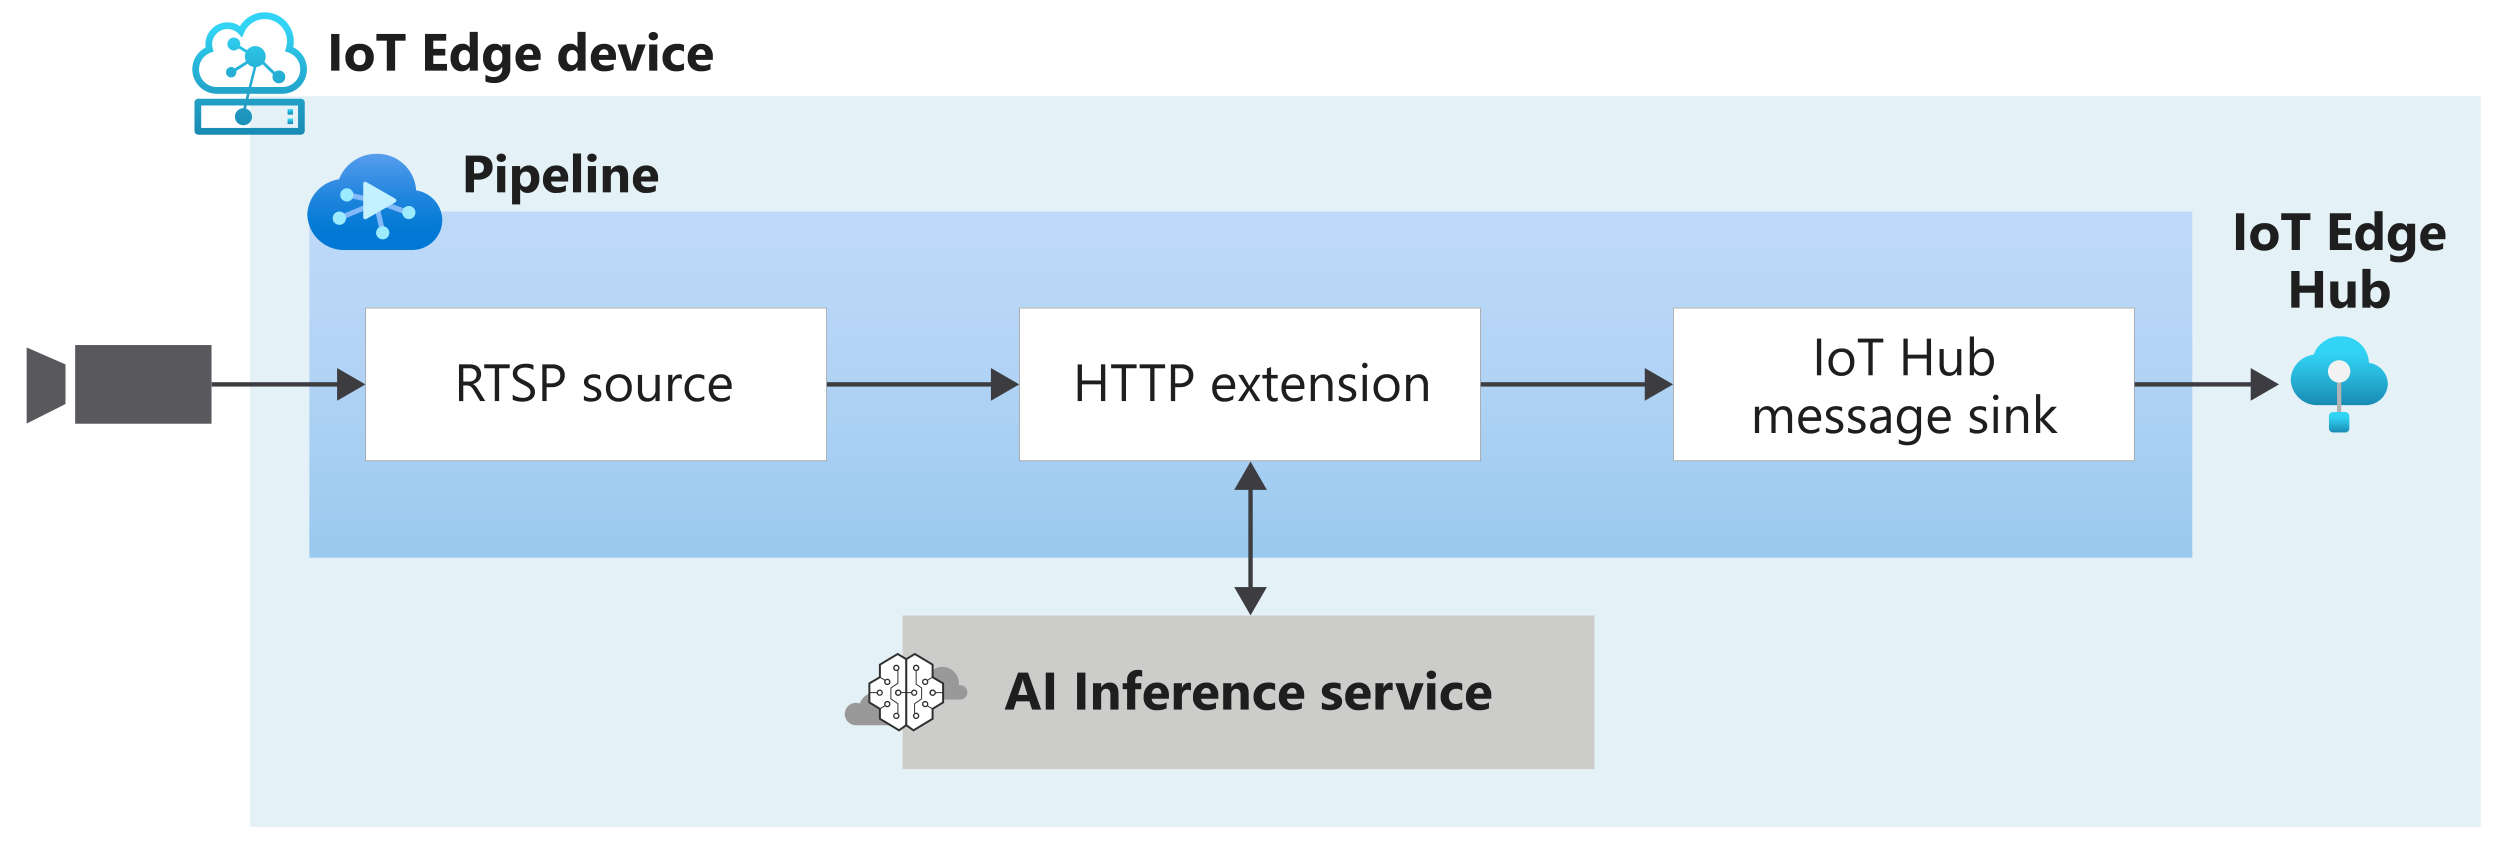 <svg xmlns="http://www.w3.org/2000/svg" xmlns:xlink="http://www.w3.org/1999/xlink" viewBox="0 0 572 193.6">
  <defs>
    <linearGradient id="linear-gradient" x1="286.183" y1="48.4" x2="286.183" y2="127.6" gradientUnits="userSpaceOnUse">
      <stop offset="0" stop-color="#5ea0ef"/>
      <stop offset="0.18" stop-color="#559cec"/>
      <stop offset="0.47" stop-color="#3c91e5"/>
      <stop offset="0.84" stop-color="#1380da"/>
      <stop offset="1" stop-color="#0078d4"/>
    </linearGradient>
    <linearGradient id="linear-gradient-2" x1="535.231" y1="1484.488" x2="535.231" y2="1500.252" gradientTransform="matrix(1, 0, 0, -1, 0, 1577.2)" gradientUnits="userSpaceOnUse">
      <stop offset="0" stop-color="#198ab3"/>
      <stop offset="0.44" stop-color="#28b7db"/>
      <stop offset="0.78" stop-color="#32d4f5"/>
    </linearGradient>
    <linearGradient id="linear-gradient-3" x1="535.194" y1="1478.252" x2="535.194" y2="1482.918" xlink:href="#linear-gradient-2"/>
    <linearGradient id="linear-gradient-4" x1="57.114" y1="2.821" x2="57.114" y2="30.821" gradientUnits="userSpaceOnUse">
      <stop offset="0.131" stop-color="#32d4f5"/>
      <stop offset="0.404" stop-color="#28b7db"/>
      <stop offset="1" stop-color="#198ab3"/>
    </linearGradient>
    <linearGradient id="linear-gradient-5" x1="66.417" y1="24.962" x2="66.417" y2="26.217" xlink:href="#linear-gradient-4"/>
    <linearGradient id="linear-gradient-6" x1="66.417" y1="27.128" x2="66.417" y2="28.384" xlink:href="#linear-gradient-4"/>
    <linearGradient id="linear-gradient-7" x1="85.754" y1="1546.105" x2="85.754" y2="1519.489" gradientTransform="matrix(1, 0, 0, -1, 0, 1577.2)" gradientUnits="userSpaceOnUse">
      <stop offset="0.117" stop-color="#5ea0ef"/>
      <stop offset="0.271" stop-color="#4595e8"/>
      <stop offset="0.531" stop-color="#1f85dd"/>
      <stop offset="0.741" stop-color="#087cd6"/>
      <stop offset="0.873" stop-color="#0078d4"/>
    </linearGradient>
  </defs>
  <g id="Shapes">
    <rect width="572" height="193.6" fill="#fff"/>
    <g>
      <rect x="57.2" y="22" width="510.4" height="167.2" fill="#fff"/>
      <rect x="57.2" y="22" width="510.4" height="167.2" fill="#198ab3" opacity="0.12"/>
    </g>
    <g>
      <rect x="70.766" y="48.4" width="430.834" height="79.2" fill="#fff"/>
      <rect x="70.766" y="48.4" width="430.834" height="79.2" opacity="0.4" fill="url(#linear-gradient)"/>
    </g>
    <g>
      <rect x="83.6" y="70.4" width="105.6" height="35.097" fill="#fff"/>
      <g opacity="0.65">
        <path d="M189.05,70.55v34.8H83.75V70.55h105.3m.15-.15H83.6v35.1H189.2V70.4Z" fill="#505150"/>
      </g>
    </g>
    <g>
      <rect x="233.2" y="70.4" width="105.6" height="35.097" fill="#fff"/>
      <g opacity="0.65">
        <path d="M338.65,70.55v34.8H233.35V70.55h105.3m.15-.15H233.2v35.1H338.8V70.4Z" fill="#505150"/>
      </g>
    </g>
    <g>
      <rect x="382.8" y="70.4" width="105.6" height="35.097" fill="#fff"/>
      <g opacity="0.65">
        <path d="M488.25,70.55v34.8H382.95V70.55h105.3m.15-.15H382.8v35.1H488.4V70.4Z" fill="#505150"/>
      </g>
    </g>
    <g>
      <line x1="286.123" y1="110.982" x2="286.123" y2="135.418" fill="none" stroke="#3c3c41" stroke-miterlimit="10"/>
      <polygon points="282.384 112.076 286.123 105.6 289.863 112.076 282.384 112.076" fill="#3c3c41"/>
      <polygon points="282.384 134.324 286.123 140.8 289.863 134.324 282.384 134.324" fill="#3c3c41"/>
    </g>
    <g>
      <line x1="47.146" y1="87.948" x2="78.218" y2="87.948" fill="none" stroke="#3c3c41" stroke-miterlimit="10"/>
      <polygon points="77.124 91.688 83.6 87.948 77.124 84.209 77.124 91.688" fill="#3c3c41"/>
    </g>
    <g>
      <line x1="189.2" y1="87.948" x2="227.818" y2="87.948" fill="none" stroke="#3c3c41" stroke-miterlimit="10"/>
      <polygon points="226.724 91.688 233.2 87.948 226.724 84.209 226.724 91.688" fill="#3c3c41"/>
    </g>
    <g>
      <line x1="338.8" y1="87.948" x2="377.418" y2="87.948" fill="none" stroke="#3c3c41" stroke-miterlimit="10"/>
      <polygon points="376.324 91.688 382.8 87.948 376.324 84.209 376.324 91.688" fill="#3c3c41"/>
    </g>
    <g>
      <line x1="488.4" y1="87.948" x2="516.055" y2="87.948" fill="none" stroke="#3c3c41" stroke-miterlimit="10"/>
      <polygon points="514.961 91.688 521.437 87.948 514.961 84.209 514.961 91.688" fill="#3c3c41"/>
    </g>
    <g>
      <path d="M546.341,87.765a5.014,5.014,0,0,0-4.333-4.753,6.3,6.3,0,0,0-6.481-6.061,6.458,6.458,0,0,0-6.172,4.21,5.949,5.949,0,0,0-5.234,5.727A6.049,6.049,0,0,0,530.38,92.7h10.677a.953.953,0,0,0,.272,0A5.049,5.049,0,0,0,546.341,87.765Z" fill="url(#linear-gradient-2)"/>
      <rect x="534.713" y="87.283" width="0.963" height="7.641" fill="#b3b3b3"/>
      <circle cx="535.194" cy="84.975" r="2.568" fill="#f2f2f2"/>
      <rect x="532.861" y="94.282" width="4.666" height="4.666" rx="0.901" fill="url(#linear-gradient-3)"/>
    </g>
    <g>
      <path d="M68.827,22.585H56.848l.281-1.128H64.6a5.617,5.617,0,0,0,2.469-10.666,6.523,6.523,0,0,0,.146-1.371A6.65,6.65,0,0,0,54.9,5.987,5.05,5.05,0,0,0,47,10.094a5.138,5.138,0,0,0,.058.763,5.607,5.607,0,0,0,2.57,10.6H56.5l-.281,1.128H45.4a.908.908,0,0,0-.905.91v6.417a.908.908,0,0,0,.905.91H68.827a.908.908,0,0,0,.9-.91V23.494A.907.907,0,0,0,68.827,22.585Zm-19.2-2.674a4.061,4.061,0,0,1-1.415-7.877l.674-.253-.207-.7a3.529,3.529,0,0,1-.142-.992,3.509,3.509,0,0,1,6.05-2.356L55.4,8.6l.455-1.1A5.112,5.112,0,0,1,65.679,9.42,5.01,5.01,0,0,1,65.419,11l-.245.737.734.244a4.043,4.043,0,0,1,2.782,3.849A4.086,4.086,0,0,1,64.6,19.909H57.514l1.063-4.264.051-.3.3-.067a2.363,2.363,0,0,0,.835-.368l.308-.215,2.376,2.3-.062.256a1.473,1.473,0,0,0,1.427,1.819,1.431,1.431,0,0,0,.533-.1,1.481,1.481,0,0,0,.834-1.913,1.463,1.463,0,0,0-1.9-.838.631.631,0,0,0-.06.032c-.023.014-.048.027-.071.039l-.291.15-2.365-2.288.121-.29a2.4,2.4,0,0,0-2.2-3.316,2.365,2.365,0,0,0-1.642.663l-.257.248-1.572-.984.025-.281a1.461,1.461,0,0,0-1.457-1.6,1.448,1.448,0,0,0-.534.1,1.482,1.482,0,0,0-.833,1.914,1.458,1.458,0,0,0,1.368.938,1.436,1.436,0,0,0,.534-.1,1.453,1.453,0,0,0,.322-.184l.249-.181,1.561.978-.078.324a2.334,2.334,0,0,0,.048,1.314l.112.341-2.528,1.6-.239-.141a1.172,1.172,0,0,0-1.029-.082,1.2,1.2,0,0,0-.673,1.547,1.183,1.183,0,0,0,1.537.676,1.2,1.2,0,0,0,.748-1.143l-.007-.261,2.584-1.634.254.21a2.371,2.371,0,0,0,.735.408l.366.127-.062.377L56.89,19.911Zm18.57,9.365H46.034V24.132h9.8l-.156.623a1.951,1.951,0,1,0,.6.087l.177-.71H68.194Z" fill="url(#linear-gradient-4)"/>
      <path d="M67.042,24.962H65.793v1.255h1.249Z" fill="url(#linear-gradient-5)"/>
      <path d="M67.042,27.128H65.793v1.256h1.249Z" fill="url(#linear-gradient-6)"/>
    </g>
    <g id="a3857c27-3253-4155-b620-22ae9cf301a7">
      <g>
        <path d="M95.2,43.563A8.852,8.852,0,0,0,86.117,35.2a9.107,9.107,0,0,0-8.541,5.814,8.53,8.53,0,0,0-7.269,8A8.384,8.384,0,0,0,78.884,57.2H94.3a6.907,6.907,0,0,0,6.9-6.912A7.005,7.005,0,0,0,95.2,43.563Z" fill="url(#linear-gradient-7)"/>
        <g>
          <polygon points="93.968 48.256 86.267 45.395 86.068 45.889 86.193 45.436 79.355 43.931 79.027 45.077 84.798 46.328 77.394 49.388 77.963 50.405 85.608 47.229 86.976 53.254 88.158 53.108 86.764 46.89 93.515 49.358 93.968 48.256" fill="#83b9f9"/>
          <path d="M78.169,45.513a1.512,1.512,0,1,0,.268-2.121h0l-.034.027A1.5,1.5,0,0,0,78.169,45.513Zm-1.716,5.35a1.521,1.521,0,1,0,.258-2.137,1.52,1.52,0,0,0-.258,2.137Zm15.9-1.322a1.505,1.505,0,1,0,.276-2.11l-.006,0h0a1.488,1.488,0,0,0-.278,2.084Z" fill="#9cebff"/>
          <path d="M86.373,54.185a1.505,1.505,0,1,0,.269-2.111h0a1.488,1.488,0,0,0-.29,2.085l0,0Z" fill="#9cebff"/>
        </g>
        <path d="M90.449,46.265a.452.452,0,0,0,0-.786l-3.322-1.922-3.333-1.921a.454.454,0,0,0-.687.393v7.686a.454.454,0,0,0,.687.393l3.333-1.921Z" fill="#c3f1ff"/>
      </g>
    </g>
    <g>
      <g>
        <polygon points="6.1 96.911 14.988 92.437 14.988 83.377 6.1 79.5 6.1 96.911" fill="#fff"/>
        <polygon points="6.1 96.911 14.988 92.437 14.988 83.377 6.1 79.5 6.1 96.911" fill="#3c3c41" opacity="0.85"/>
      </g>
      <g>
        <rect x="17.195" y="78.948" width="31.205" height="18" fill="#fff"/>
        <rect x="17.195" y="78.948" width="31.205" height="18" fill="#3c3c41" opacity="0.85"/>
      </g>
    </g>
    <g>
      <rect x="206.486" y="140.8" width="158.363" height="35.2" fill="#fff"/>
      <rect x="206.486" y="140.8" width="158.363" height="35.2" fill="#cccccb"/>
    </g>
    <g>
      <path d="M204.328,162.626a1.631,1.631,0,0,0-.314.031,3.944,3.944,0,0,0,.026-.437,3.771,3.771,0,0,0-7.325-1.262,2.566,2.566,0,1,0-.862,4.982h8.475a1.657,1.657,0,1,0,0-3.314Z" fill="#999" fill-rule="evenodd"/>
      <path d="M219.686,156.754a1.633,1.633,0,0,0-.315.031,3.716,3.716,0,0,0,.026-.437,3.771,3.771,0,0,0-7.324-1.262,2.566,2.566,0,1,0-.863,4.982h8.476a1.657,1.657,0,0,0,0-3.314Z" fill="#999" fill-rule="evenodd"/>
      <path d="M201.3,152.094l4.14-2.428,1.9,1.2,2.014-1.261,4.046,2.541-.038,2.88,2.466,1.411v4.366l-2.447,1.318v2.409l-4.347,2.5-1.713-1.242-1.6,1.242-4.366-2.579-.038-2.314-2.333-1.431-.094-4.2,2.427-1.5Z" fill="#fff" fill-rule="evenodd"/>
      <path d="M205.411,164.058a.417.417,0,0,1-.286.154.425.425,0,1,1-.086-.845.317.317,0,0,1,.043,0,.424.424,0,0,1,.329.693Zm-.286-10.82a.425.425,0,0,1-.086-.845l.043,0a.425.425,0,0,1,.043.848Zm.349,9.945h.077V161a.113.113,0,0,0-.05-.093l-1.556-1.063v-2.389l1.555-1.036a.112.112,0,0,0,.051-.094v-2.96a.727.727,0,1,0-.47.172l.074,0a.727.727,0,0,0,.17-.04v2.771l-1.556,1.036a.114.114,0,0,0-.05.094v2.509a.112.112,0,0,0,.049.093l1.557,1.063v2.044a.725.725,0,1,0-.243,1.408c.024,0,.049,0,.073,0a.722.722,0,0,0,.319-1.329Z" fill="#2f2f2f" fill-rule="evenodd"/>
      <path d="M209.612,163.365a.31.31,0,0,1,.043,0,.425.425,0,1,1-.372.691.417.417,0,0,1-.093-.311A.425.425,0,0,1,209.612,163.365Zm-.422-10.592a.426.426,0,0,1,.422-.383.311.311,0,0,1,.043,0,.425.425,0,0,1,.226.752.416.416,0,0,1-.311.093A.424.424,0,0,1,209.19,152.773Zm.537,3.7v-2.945a.733.733,0,1,0-.226,0v3.006a.113.113,0,0,0,.049.093l1.2.829v2.39l-1.557,1.063a.112.112,0,0,0-.049.093v2.166h.095a.724.724,0,0,0,.3,1.342.623.623,0,0,0,.074,0,.726.726,0,1,0-.243-1.409v-2.043L210.926,160a.113.113,0,0,0,.05-.093V157.4a.115.115,0,0,0-.049-.093Z" fill="#2f2f2f" fill-rule="evenodd"/>
      <path d="M213.835,158.5a.425.425,0,1,1-.425-.425A.426.426,0,0,1,213.835,158.5Zm-1.727-2.489a.425.425,0,1,1-.425-.425A.425.425,0,0,1,212.108,156.012Zm-3.364,2.489a.425.425,0,1,1,.425.425A.425.425,0,0,1,208.744,158.5Zm2.939,3.023a.425.425,0,1,1,.425-.426A.426.426,0,0,1,211.683,161.524Zm1.577.462-.944-.537a.727.727,0,1,0-.14.18l.973.554v2.146l-4.139,2.5-1.425-1.017v-7.235h.865a.717.717,0,1,0,.01-.226h-.875v-7.417l1.723-1.038,3.841,2.306v2.73l-.334.195-.609.386a.725.725,0,1,0,.2.5.714.714,0,0,0-.075-.316l.6-.379.319-.186,2.307,1.359v1.867h-1.436a.738.738,0,1,0,.006.226h1.43v2Zm-7.309-3.485a.426.426,0,1,1-.425-.425A.426.426,0,0,1,205.951,158.5Zm-2.94-2.914a.425.425,0,1,1-.425.425A.425.425,0,0,1,203.011,155.587ZM200.86,158.5a.425.425,0,1,1,.425.425A.425.425,0,0,1,200.86,158.5Zm1.726,2.6a.425.425,0,1,1,.425.426A.425.425,0,0,1,202.586,161.1Zm3.1,5.728-4.139-2.5v-2.155l.945-.571a.725.725,0,1,0-.206-.5.715.715,0,0,0,.077.319l-.935.564-2.291-1.4v-2h1.431a.714.714,0,1,0,.006-.226h-1.437V156.49l2.3-1.356.923.558a.717.717,0,0,0-.078.32.729.729,0,1,0,.207-.506l-.946-.572V152.2l3.841-2.306,1.723,1.038v7.417h-.875a.737.737,0,1,0,.009.226h.866v7.235Zm7.916-12.013v-2.869l-4.294-2.577-1.96,1.18-1.96-1.18-4.293,2.577v2.869l-2.409,1.419v4.607l2.409,1.468v2.277l4.612,2.783,1.641-1.172,1.642,1.172,4.612-2.783v-2.277l2.409-1.468v-4.607Z" fill="#2f2f2f" fill-rule="evenodd"/>
    </g>
  </g>
  <g id="Text">
    <g>
      <path d="M513.476,57.2h-1.893V48.8h1.893Z" fill="#1e1e1e"/>
      <path d="M518.064,57.346a3.226,3.226,0,0,1-2.359-.841,3.477,3.477,0,0,1,.033-4.611,3.361,3.361,0,0,1,2.408-.841,3.182,3.182,0,0,1,2.343.841,2.987,2.987,0,0,1,.85,2.224,3.172,3.172,0,0,1-.876,2.361A3.262,3.262,0,0,1,518.064,57.346Zm.047-4.875a1.234,1.234,0,0,0-1.02.451,1.993,1.993,0,0,0-.363,1.278q0,1.728,1.394,1.728,1.331,0,1.33-1.775Q519.452,52.471,518.111,52.471Z" fill="#1e1e1e"/>
      <path d="M528.622,50.338h-2.4V57.2h-1.9V50.338h-2.384V48.8h6.679Z" fill="#1e1e1e"/>
      <path d="M538.1,57.2h-5.039V48.8h4.845v1.541h-2.953v1.869H537.7v1.536h-2.748v1.921H538.1Z" fill="#1e1e1e"/>
      <path d="M545.14,57.2h-1.852v-.827h-.023a2.076,2.076,0,0,1-1.858.973,2.275,2.275,0,0,1-1.81-.794,3.286,3.286,0,0,1-.686-2.218,3.574,3.574,0,0,1,.756-2.384,2.465,2.465,0,0,1,1.981-.9,1.685,1.685,0,0,1,1.617.832h.023V48.317h1.852Zm-1.817-2.918V53.83a1.422,1.422,0,0,0-.339-.972,1.2,1.2,0,0,0-1.846.1,2.244,2.244,0,0,0-.346,1.328,1.945,1.945,0,0,0,.334,1.218,1.186,1.186,0,0,0,1.843-.023A1.882,1.882,0,0,0,543.323,54.282Z" fill="#1e1e1e"/>
      <path d="M552.581,56.514a3.393,3.393,0,0,1-.967,2.587,3.918,3.918,0,0,1-2.8.917,4.429,4.429,0,0,1-1.922-.346V58.114a3.683,3.683,0,0,0,1.869.539,2.014,2.014,0,0,0,1.453-.495,1.777,1.777,0,0,0,.516-1.345v-.475h-.024a2.068,2.068,0,0,1-1.869,1.008,2.247,2.247,0,0,1-1.822-.808,3.283,3.283,0,0,1-.674-2.168,3.651,3.651,0,0,1,.75-2.42,2.448,2.448,0,0,1,1.975-.9,1.82,1.82,0,0,1,1.64.844h.024v-.7h1.851Zm-1.828-2.2v-.475a1.458,1.458,0,0,0-.337-.97,1.089,1.089,0,0,0-.876-.4,1.133,1.133,0,0,0-.967.481,2.26,2.26,0,0,0-.351,1.353,1.906,1.906,0,0,0,.334,1.187,1.088,1.088,0,0,0,.914.436,1.134,1.134,0,0,0,.929-.442A1.817,1.817,0,0,0,550.753,54.317Z" fill="#1e1e1e"/>
      <path d="M559.519,54.727h-3.914q.093,1.307,1.646,1.307a3.219,3.219,0,0,0,1.74-.469V56.9a4.567,4.567,0,0,1-2.162.445,2.792,2.792,0,0,1-3.058-3.053,3.211,3.211,0,0,1,.867-2.367,2.889,2.889,0,0,1,2.133-.873,2.624,2.624,0,0,1,2.03.779,3.006,3.006,0,0,1,.718,2.116ZM557.8,53.59q0-1.288-1.043-1.289a1,1,0,0,0-.771.369,1.682,1.682,0,0,0-.4.92Z" fill="#1e1e1e"/>
      <path d="M531.517,70.4h-1.9V66.978h-3.48V70.4h-1.893V62h1.893v3.352h3.48V62h1.9Z" fill="#1e1e1e"/>
      <path d="M538.958,70.4h-1.845v-.914h-.03a2.093,2.093,0,0,1-1.834,1.06q-2.085,0-2.086-2.525V64.4h1.846v3.457q0,1.27,1.008,1.271a1,1,0,0,0,.8-.348,1.409,1.409,0,0,0,.3-.947V64.4h1.845Z" fill="#1e1e1e"/>
      <path d="M542.392,69.7h-.024v.7h-1.851V61.517h1.851V65.3h.024a2.2,2.2,0,0,1,1.951-1.049,2.142,2.142,0,0,1,1.787.8,3.437,3.437,0,0,1,.627,2.18,3.721,3.721,0,0,1-.732,2.408,2.386,2.386,0,0,1-1.957.908A1.891,1.891,0,0,1,542.392,69.7Zm-.053-2.532v.616a1.4,1.4,0,0,0,.334.96,1.087,1.087,0,0,0,.856.381,1.135,1.135,0,0,0,.981-.489,2.365,2.365,0,0,0,.349-1.386,1.88,1.88,0,0,0-.32-1.163,1.078,1.078,0,0,0-.911-.419,1.178,1.178,0,0,0-.923.416A1.583,1.583,0,0,0,542.339,67.171Z" fill="#1e1e1e"/>
    </g>
    <g>
      <path d="M252.882,91.767H251.9V87.935H247.55v3.832h-.984v-8.4h.984V87.05H251.9V83.365h.984Z" fill="#1e1e1e"/>
      <path d="M260.054,84.255h-2.426v7.512h-.984V84.255h-2.42v-.89h5.83Z" fill="#1e1e1e"/>
      <path d="M266.575,84.255H264.15v7.512h-.985V84.255h-2.42v-.89h5.83Z" fill="#1e1e1e"/>
      <path d="M268.878,88.591v3.176h-.984v-8.4H270.2a3.044,3.044,0,0,1,2.089.656,2.343,2.343,0,0,1,.741,1.851,2.544,2.544,0,0,1-.823,1.957,3.144,3.144,0,0,1-2.223.762Zm0-4.336V87.7h1.031a2.308,2.308,0,0,0,1.556-.466A1.651,1.651,0,0,0,272,85.919q0-1.663-1.969-1.664Z" fill="#1e1e1e"/>
      <path d="M282.6,89.007h-4.236a2.24,2.24,0,0,0,.539,1.547,1.858,1.858,0,0,0,1.418.545,2.95,2.95,0,0,0,1.863-.668v.9a3.482,3.482,0,0,1-2.092.575,2.535,2.535,0,0,1-2-.818,3.347,3.347,0,0,1-.726-2.3,3.282,3.282,0,0,1,.793-2.282,2.547,2.547,0,0,1,1.972-.882,2.254,2.254,0,0,1,1.822.762A3.175,3.175,0,0,1,282.6,88.5Zm-.984-.814a1.953,1.953,0,0,0-.4-1.3,1.365,1.365,0,0,0-1.1-.463,1.554,1.554,0,0,0-1.155.486,2.217,2.217,0,0,0-.586,1.272Z" fill="#1e1e1e"/>
      <path d="M288.431,85.767,286.415,88.8l1.981,2.965h-1.119L286.1,89.822c-.074-.121-.162-.274-.264-.457h-.023q-.03.053-.276.457l-1.2,1.945h-1.107l2.045-2.941-1.957-3.059h1.119l1.16,2.051q.129.228.252.469h.023l1.5-2.52Z" fill="#1e1e1e"/>
      <path d="M292.339,91.708a1.849,1.849,0,0,1-.9.188q-1.577,0-1.577-1.758V86.587h-1.031v-.82h1.031V84.3l.961-.31v1.775h1.512v.82h-1.512v3.381a1.4,1.4,0,0,0,.2.861.82.82,0,0,0,.68.258,1.01,1.01,0,0,0,.627-.2Z" fill="#1e1e1e"/>
      <path d="M298.445,89.007h-4.237a2.249,2.249,0,0,0,.539,1.547,1.861,1.861,0,0,0,1.418.545,2.953,2.953,0,0,0,1.864-.668v.9a3.484,3.484,0,0,1-2.092.575,2.535,2.535,0,0,1-2-.818,3.342,3.342,0,0,1-.727-2.3,3.283,3.283,0,0,1,.794-2.282,2.546,2.546,0,0,1,1.972-.882,2.255,2.255,0,0,1,1.822.762,3.175,3.175,0,0,1,.645,2.115Zm-.985-.814a1.958,1.958,0,0,0-.4-1.3,1.367,1.367,0,0,0-1.1-.463,1.552,1.552,0,0,0-1.154.486,2.2,2.2,0,0,0-.586,1.272Z" fill="#1e1e1e"/>
      <path d="M304.878,91.767h-.961V88.345q0-1.909-1.394-1.91a1.515,1.515,0,0,0-1.193.542,2.009,2.009,0,0,0-.471,1.368v3.422H299.9v-6h.961v1h.023a2.165,2.165,0,0,1,1.969-1.137,1.836,1.836,0,0,1,1.506.636,2.836,2.836,0,0,1,.521,1.837Z" fill="#1e1e1e"/>
      <path d="M306.325,91.55V90.519a2.844,2.844,0,0,0,1.729.58q1.266,0,1.266-.844a.733.733,0,0,0-.109-.407,1.083,1.083,0,0,0-.293-.3,2.225,2.225,0,0,0-.433-.231q-.249-.1-.537-.214a7.168,7.168,0,0,1-.7-.319,2.135,2.135,0,0,1-.5-.364,1.357,1.357,0,0,1-.3-.46,1.613,1.613,0,0,1-.1-.6,1.438,1.438,0,0,1,.193-.747,1.708,1.708,0,0,1,.516-.545,2.391,2.391,0,0,1,.735-.331,3.236,3.236,0,0,1,.853-.112,3.441,3.441,0,0,1,1.395.27v.973a2.714,2.714,0,0,0-1.524-.434,1.775,1.775,0,0,0-.486.061,1.207,1.207,0,0,0-.372.173.8.8,0,0,0-.241.267.709.709,0,0,0-.085.343.827.827,0,0,0,.085.392.869.869,0,0,0,.249.282,1.913,1.913,0,0,0,.4.222q.234.1.533.217a7.612,7.612,0,0,1,.715.313,2.453,2.453,0,0,1,.539.364,1.426,1.426,0,0,1,.343.466,1.655,1.655,0,0,1-.076,1.4,1.685,1.685,0,0,1-.525.545,2.4,2.4,0,0,1-.756.322,3.746,3.746,0,0,1-.9.106A3.413,3.413,0,0,1,306.325,91.55Z" fill="#1e1e1e"/>
      <path d="M312.273,84.244a.611.611,0,0,1-.44-.176.594.594,0,0,1-.181-.446.613.613,0,0,1,.621-.626.621.621,0,0,1,.448.178.628.628,0,0,1,0,.888A.617.617,0,0,1,312.273,84.244Zm.468,7.523h-.961v-6h.961Z" fill="#1e1e1e"/>
      <path d="M317.2,91.908a2.784,2.784,0,0,1-2.124-.841,3.113,3.113,0,0,1-.794-2.23,3.242,3.242,0,0,1,.826-2.361,2.972,2.972,0,0,1,2.232-.85,2.691,2.691,0,0,1,2.1.827,3.273,3.273,0,0,1,.753,2.291,3.221,3.221,0,0,1-.812,2.3A2.84,2.84,0,0,1,317.2,91.908Zm.07-5.473a1.828,1.828,0,0,0-1.465.63,2.589,2.589,0,0,0-.539,1.737,2.449,2.449,0,0,0,.545,1.682,1.851,1.851,0,0,0,1.459.615,1.756,1.756,0,0,0,1.432-.6,2.621,2.621,0,0,0,.5-1.717,2.667,2.667,0,0,0-.5-1.735A1.748,1.748,0,0,0,317.265,86.435Z" fill="#1e1e1e"/>
      <path d="M326.7,91.767h-.96V88.345q0-1.909-1.395-1.91a1.513,1.513,0,0,0-1.192.542,2.005,2.005,0,0,0-.472,1.368v3.422h-.961v-6h.961v1h.023a2.166,2.166,0,0,1,1.969-1.137,1.836,1.836,0,0,1,1.506.636A2.83,2.83,0,0,1,326.7,88.1Z" fill="#1e1e1e"/>
    </g>
    <g>
      <path d="M416.693,85.867h-.985v-8.4h.985Z" fill="#1e1e1e"/>
      <path d="M421.28,86.008a2.787,2.787,0,0,1-2.124-.841,3.117,3.117,0,0,1-.793-2.23,3.243,3.243,0,0,1,.826-2.361,2.971,2.971,0,0,1,2.232-.85,2.691,2.691,0,0,1,2.1.827,3.273,3.273,0,0,1,.753,2.291,3.221,3.221,0,0,1-.812,2.3A2.84,2.84,0,0,1,421.28,86.008Zm.071-5.473a1.828,1.828,0,0,0-1.465.63,2.589,2.589,0,0,0-.539,1.737,2.449,2.449,0,0,0,.545,1.682,1.851,1.851,0,0,0,1.459.615,1.756,1.756,0,0,0,1.432-.6,2.621,2.621,0,0,0,.5-1.717,2.667,2.667,0,0,0-.5-1.735A1.748,1.748,0,0,0,421.351,80.535Z" fill="#1e1e1e"/>
      <path d="M430.9,78.355h-2.426v7.512h-.985V78.355h-2.42v-.89H430.9Z" fill="#1e1e1e"/>
      <path d="M441.823,85.867h-.984V82.035h-4.348v3.832h-.984v-8.4h.984V81.15h4.348V77.465h.984Z" fill="#1e1e1e"/>
      <path d="M448.749,85.867h-.961v-.949h-.023a1.976,1.976,0,0,1-1.852,1.09q-2.144,0-2.144-2.555V79.867h.955V83.3q0,1.9,1.453,1.9a1.471,1.471,0,0,0,1.157-.518,1.984,1.984,0,0,0,.454-1.357V79.867h.961Z" fill="#1e1e1e"/>
      <path d="M451.673,85h-.023v.867h-.961V76.984h.961v3.938h.023a2.273,2.273,0,0,1,2.074-1.2,2.2,2.2,0,0,1,1.808.806,3.33,3.33,0,0,1,.653,2.159,3.719,3.719,0,0,1-.732,2.411,2.437,2.437,0,0,1-2,.906A1.973,1.973,0,0,1,451.673,85Zm-.023-2.42v.838a1.786,1.786,0,0,0,.483,1.263,1.725,1.725,0,0,0,2.6-.15,3.063,3.063,0,0,0,.5-1.857,2.419,2.419,0,0,0-.463-1.571,1.535,1.535,0,0,0-1.254-.568,1.7,1.7,0,0,0-1.348.583A2.145,2.145,0,0,0,451.65,82.58Z" fill="#1e1e1e"/>
      <path d="M410.039,99.067h-.961V95.622a2.6,2.6,0,0,0-.307-1.441,1.167,1.167,0,0,0-1.034-.446,1.28,1.28,0,0,0-1.046.563,2.152,2.152,0,0,0-.431,1.347v3.422H405.3V95.505q0-1.77-1.365-1.77a1.263,1.263,0,0,0-1.043.531,2.186,2.186,0,0,0-.41,1.379v3.422h-.961v-6h.961v.95h.023a2.038,2.038,0,0,1,1.863-1.09,1.731,1.731,0,0,1,1.7,1.242,2.14,2.14,0,0,1,1.992-1.242q1.98,0,1.98,2.443Z" fill="#1e1e1e"/>
      <path d="M416.678,96.308h-4.236a2.239,2.239,0,0,0,.539,1.546,1.854,1.854,0,0,0,1.418.545,2.944,2.944,0,0,0,1.863-.668v.9a3.481,3.481,0,0,1-2.092.574,2.538,2.538,0,0,1-2-.817,3.348,3.348,0,0,1-.726-2.3,3.283,3.283,0,0,1,.793-2.283,2.55,2.55,0,0,1,1.972-.881,2.256,2.256,0,0,1,1.822.761,3.176,3.176,0,0,1,.645,2.116Zm-.984-.815a1.954,1.954,0,0,0-.4-1.3,1.368,1.368,0,0,0-1.1-.463,1.551,1.551,0,0,0-1.155.487,2.214,2.214,0,0,0-.586,1.271Z" fill="#1e1e1e"/>
      <path d="M417.768,98.85V97.819a2.839,2.839,0,0,0,1.728.58q1.266,0,1.266-.843a.736.736,0,0,0-.108-.408,1.1,1.1,0,0,0-.293-.3,2.29,2.29,0,0,0-.434-.231c-.166-.068-.345-.14-.536-.214a6.838,6.838,0,0,1-.7-.319,2.12,2.12,0,0,1-.5-.363,1.355,1.355,0,0,1-.305-.46,1.635,1.635,0,0,1-.1-.6,1.434,1.434,0,0,1,.194-.747,1.726,1.726,0,0,1,.515-.545,2.409,2.409,0,0,1,.736-.331,3.264,3.264,0,0,1,.852-.111,3.454,3.454,0,0,1,1.395.269v.973a2.72,2.72,0,0,0-1.524-.434,1.784,1.784,0,0,0-.486.062,1.183,1.183,0,0,0-.372.173.8.8,0,0,0-.24.266.7.7,0,0,0-.085.343.822.822,0,0,0,.085.393.853.853,0,0,0,.249.281,1.879,1.879,0,0,0,.4.222c.157.067.334.139.533.217a7.352,7.352,0,0,1,.715.314,2.416,2.416,0,0,1,.539.363,1.412,1.412,0,0,1,.343.466,1.505,1.505,0,0,1,.12.627,1.473,1.473,0,0,1-.2.773,1.683,1.683,0,0,1-.524.545,2.388,2.388,0,0,1-.756.322,3.7,3.7,0,0,1-.9.106A3.394,3.394,0,0,1,417.768,98.85Z" fill="#1e1e1e"/>
      <path d="M422.86,98.85V97.819a2.839,2.839,0,0,0,1.728.58q1.266,0,1.266-.843a.729.729,0,0,0-.109-.408,1.083,1.083,0,0,0-.293-.3,2.28,2.28,0,0,0-.433-.231c-.166-.068-.345-.14-.536-.214a6.963,6.963,0,0,1-.7-.319,2.134,2.134,0,0,1-.5-.363,1.355,1.355,0,0,1-.305-.46,1.615,1.615,0,0,1-.1-.6,1.434,1.434,0,0,1,.194-.747,1.715,1.715,0,0,1,.515-.545,2.409,2.409,0,0,1,.736-.331,3.264,3.264,0,0,1,.852-.111,3.454,3.454,0,0,1,1.395.269v.973a2.722,2.722,0,0,0-1.524-.434,1.779,1.779,0,0,0-.486.062,1.163,1.163,0,0,0-.372.173.787.787,0,0,0-.24.266.7.7,0,0,0-.085.343.822.822,0,0,0,.085.393.853.853,0,0,0,.249.281,1.879,1.879,0,0,0,.4.222q.234.1.533.217a7.352,7.352,0,0,1,.715.314,2.416,2.416,0,0,1,.539.363,1.412,1.412,0,0,1,.343.466,1.505,1.505,0,0,1,.12.627,1.473,1.473,0,0,1-.2.773,1.676,1.676,0,0,1-.525.545,2.373,2.373,0,0,1-.755.322,3.7,3.7,0,0,1-.9.106A3.394,3.394,0,0,1,422.86,98.85Z" fill="#1e1e1e"/>
      <path d="M432.61,99.067h-.961V98.13h-.024a2.011,2.011,0,0,1-1.846,1.078,1.97,1.97,0,0,1-1.4-.475,1.642,1.642,0,0,1-.507-1.259q0-1.683,1.981-1.957l1.8-.252q0-1.53-1.237-1.53a2.951,2.951,0,0,0-1.957.739v-.985a3.719,3.719,0,0,1,2.039-.562q2.115,0,2.116,2.238Zm-.961-3.035-1.448.2a2.354,2.354,0,0,0-1.007.331.955.955,0,0,0-.34.841.916.916,0,0,0,.313.718A1.209,1.209,0,0,0,430,98.4a1.543,1.543,0,0,0,1.181-.5,1.791,1.791,0,0,0,.466-1.268Z" fill="#1e1e1e"/>
      <path d="M439.541,98.587q0,3.3-3.164,3.3a4.252,4.252,0,0,1-1.945-.422v-.961a3.994,3.994,0,0,0,1.933.562q2.215,0,2.215-2.355v-.657h-.023a2.427,2.427,0,0,1-3.864.349,3.2,3.2,0,0,1-.683-2.147,3.738,3.738,0,0,1,.735-2.432,2.456,2.456,0,0,1,2.013-.9,1.956,1.956,0,0,1,1.8.972h.023v-.832h.961Zm-.961-2.233V95.47a1.718,1.718,0,0,0-.483-1.225,1.591,1.591,0,0,0-1.2-.51,1.669,1.669,0,0,0-1.395.648,2.887,2.887,0,0,0-.5,1.813,2.479,2.479,0,0,0,.484,1.6,1.562,1.562,0,0,0,1.28.6,1.67,1.67,0,0,0,1.315-.574A2.14,2.14,0,0,0,438.58,96.354Z" fill="#1e1e1e"/>
      <path d="M446.309,96.308h-4.237a2.244,2.244,0,0,0,.54,1.546,1.853,1.853,0,0,0,1.417.545,2.947,2.947,0,0,0,1.864-.668v.9a3.483,3.483,0,0,1-2.092.574,2.538,2.538,0,0,1-2-.817,3.349,3.349,0,0,1-.727-2.3,3.284,3.284,0,0,1,.794-2.283,2.55,2.55,0,0,1,1.972-.881,2.256,2.256,0,0,1,1.822.761,3.176,3.176,0,0,1,.645,2.116Zm-.985-.815a1.949,1.949,0,0,0-.4-1.3,1.37,1.37,0,0,0-1.1-.463,1.55,1.55,0,0,0-1.154.487,2.207,2.207,0,0,0-.586,1.271Z" fill="#1e1e1e"/>
      <path d="M450.686,98.85V97.819a2.839,2.839,0,0,0,1.728.58q1.266,0,1.266-.843a.729.729,0,0,0-.109-.408,1.079,1.079,0,0,0-.292-.3,2.321,2.321,0,0,0-.434-.231c-.166-.068-.345-.14-.536-.214a6.838,6.838,0,0,1-.7-.319,2.12,2.12,0,0,1-.5-.363,1.355,1.355,0,0,1-.305-.46,1.635,1.635,0,0,1-.1-.6,1.434,1.434,0,0,1,.194-.747,1.726,1.726,0,0,1,.515-.545,2.409,2.409,0,0,1,.736-.331,3.264,3.264,0,0,1,.852-.111,3.454,3.454,0,0,1,1.395.269v.973a2.72,2.72,0,0,0-1.524-.434,1.784,1.784,0,0,0-.486.062,1.183,1.183,0,0,0-.372.173.8.8,0,0,0-.24.266.7.7,0,0,0-.085.343.822.822,0,0,0,.085.393.853.853,0,0,0,.249.281,1.879,1.879,0,0,0,.4.222c.157.067.334.139.533.217a7.352,7.352,0,0,1,.715.314,2.416,2.416,0,0,1,.539.363,1.412,1.412,0,0,1,.343.466,1.505,1.505,0,0,1,.12.627,1.473,1.473,0,0,1-.2.773,1.683,1.683,0,0,1-.524.545,2.388,2.388,0,0,1-.756.322,3.7,3.7,0,0,1-.9.106A3.394,3.394,0,0,1,450.686,98.85Z" fill="#1e1e1e"/>
      <path d="M456.633,91.544a.608.608,0,0,1-.439-.176.59.59,0,0,1-.182-.445.616.616,0,0,1,.621-.627.616.616,0,0,1,.448.179.624.624,0,0,1,0,.887A.615.615,0,0,1,456.633,91.544Zm.469,7.523h-.961v-6h.961Z" fill="#1e1e1e"/>
      <path d="M464.028,99.067h-.961V95.645q0-1.909-1.395-1.91a1.513,1.513,0,0,0-1.192.542,2.009,2.009,0,0,0-.472,1.368v3.422h-.961v-6h.961v1h.023A2.168,2.168,0,0,1,462,92.927a1.839,1.839,0,0,1,1.506.635,2.832,2.832,0,0,1,.522,1.837Z" fill="#1e1e1e"/>
      <path d="M470.819,99.067h-1.348l-2.649-2.883H466.8v2.883h-.961V90.184h.961v5.631h.023l2.52-2.748h1.26l-2.783,2.9Z" fill="#1e1e1e"/>
    </g>
    <g>
      <path d="M77.654,16.168H75.761v-8.4h1.893Z" fill="#1e1e1e"/>
      <path d="M82.242,16.315a3.226,3.226,0,0,1-2.359-.841,3.049,3.049,0,0,1-.858-2.282,3.047,3.047,0,0,1,.891-2.329,3.361,3.361,0,0,1,2.408-.841,3.186,3.186,0,0,1,2.344.841,2.987,2.987,0,0,1,.849,2.223,3.174,3.174,0,0,1-.876,2.362A3.26,3.26,0,0,1,82.242,16.315Zm.047-4.875a1.234,1.234,0,0,0-1.02.451,1.991,1.991,0,0,0-.363,1.277q0,1.73,1.394,1.729,1.331,0,1.331-1.776Q83.631,11.439,82.289,11.44Z" fill="#1e1e1e"/>
      <path d="M92.8,9.307H90.4v6.861h-1.9V9.307H86.121V7.766H92.8Z" fill="#1e1e1e"/>
      <path d="M102.281,16.168H97.242v-8.4h4.846V9.307H99.134v1.869h2.749v1.535H99.134v1.922h3.147Z" fill="#1e1e1e"/>
      <path d="M109.318,16.168h-1.851v-.826h-.024a2.075,2.075,0,0,1-1.857.973,2.277,2.277,0,0,1-1.811-.794,3.287,3.287,0,0,1-.685-2.218,3.583,3.583,0,0,1,.755-2.385,2.467,2.467,0,0,1,1.981-.9,1.685,1.685,0,0,1,1.617.832h.024V7.286h1.851ZM107.5,13.25V12.8a1.421,1.421,0,0,0-.34-.972,1.2,1.2,0,0,0-1.846.1,2.25,2.25,0,0,0-.346,1.327,1.946,1.946,0,0,0,.334,1.219,1.186,1.186,0,0,0,1.843-.023A1.885,1.885,0,0,0,107.5,13.25Z" fill="#1e1e1e"/>
      <path d="M116.759,15.483a3.4,3.4,0,0,1-.966,2.587,3.92,3.92,0,0,1-2.8.917,4.446,4.446,0,0,1-1.922-.346V17.082a3.673,3.673,0,0,0,1.869.539,2.012,2.012,0,0,0,1.453-.495,1.775,1.775,0,0,0,.516-1.344v-.475h-.024a2.066,2.066,0,0,1-1.869,1.008,2.249,2.249,0,0,1-1.822-.809,3.279,3.279,0,0,1-.674-2.168,3.654,3.654,0,0,1,.75-2.42,2.45,2.45,0,0,1,1.975-.9,1.82,1.82,0,0,1,1.64.844h.024v-.7h1.851Zm-1.828-2.2v-.475a1.458,1.458,0,0,0-.337-.97,1.089,1.089,0,0,0-.876-.4,1.131,1.131,0,0,0-.966.48,2.258,2.258,0,0,0-.352,1.354,1.9,1.9,0,0,0,.334,1.186,1.089,1.089,0,0,0,.914.437,1.133,1.133,0,0,0,.929-.443A1.812,1.812,0,0,0,114.931,13.286Z" fill="#1e1e1e"/>
      <path d="M123.7,13.7h-3.914Q119.876,15,121.429,15a3.219,3.219,0,0,0,1.741-.468V15.87a4.585,4.585,0,0,1-2.162.445,3.044,3.044,0,0,1-2.256-.806,3.044,3.044,0,0,1-.8-2.247,3.211,3.211,0,0,1,.867-2.367,2.889,2.889,0,0,1,2.133-.873,2.623,2.623,0,0,1,2.03.779,3,3,0,0,1,.718,2.115Zm-1.717-1.137q0-1.289-1.043-1.289a.994.994,0,0,0-.77.369,1.676,1.676,0,0,0-.4.92Z" fill="#1e1e1e"/>
      <path d="M133.98,16.168h-1.851v-.826H132.1a2.075,2.075,0,0,1-1.857.973,2.277,2.277,0,0,1-1.811-.794,3.287,3.287,0,0,1-.685-2.218,3.578,3.578,0,0,1,.756-2.385,2.465,2.465,0,0,1,1.98-.9,1.685,1.685,0,0,1,1.617.832h.024V7.286h1.851Zm-1.816-2.918V12.8a1.421,1.421,0,0,0-.34-.972,1.2,1.2,0,0,0-1.846.1,2.25,2.25,0,0,0-.345,1.327,1.939,1.939,0,0,0,.334,1.219,1.185,1.185,0,0,0,1.842-.023A1.879,1.879,0,0,0,132.164,13.25Z" fill="#1e1e1e"/>
      <path d="M140.929,13.7h-3.914Q137.11,15,138.662,15a3.218,3.218,0,0,0,1.74-.468V15.87a4.582,4.582,0,0,1-2.162.445,3.044,3.044,0,0,1-2.256-.806,3.044,3.044,0,0,1-.8-2.247,3.208,3.208,0,0,1,.868-2.367,2.888,2.888,0,0,1,2.132-.873,2.626,2.626,0,0,1,2.031.779,3,3,0,0,1,.717,2.115Zm-1.716-1.137q0-1.289-1.043-1.289a1,1,0,0,0-.771.369,1.668,1.668,0,0,0-.4.92Z" fill="#1e1e1e"/>
      <path d="M147.744,10.168l-2.233,6H143.4l-2.127-6h1.981l1.043,3.7a5.444,5.444,0,0,1,.2,1.066h.023a6.041,6.041,0,0,1,.217-1.031l1.066-3.733Z" fill="#1e1e1e"/>
      <path d="M149.472,9.219a1.083,1.083,0,0,1-.767-.278.9.9,0,0,1-.3-.683.864.864,0,0,1,.3-.679,1.252,1.252,0,0,1,1.538,0,.868.868,0,0,1,.3.679.9.9,0,0,1-.3.692A1.1,1.1,0,0,1,149.472,9.219Zm.914,6.949h-1.851v-6h1.851Z" fill="#1e1e1e"/>
      <path d="M156.492,15.952a3.666,3.666,0,0,1-1.811.363,3.059,3.059,0,0,1-2.238-.838,2.9,2.9,0,0,1-.855-2.162,3.185,3.185,0,0,1,.917-2.411,3.387,3.387,0,0,1,2.452-.882,3.154,3.154,0,0,1,1.535.281v1.57a2.11,2.11,0,0,0-1.295-.433,1.706,1.706,0,0,0-1.263.466,1.739,1.739,0,0,0-.466,1.286,1.711,1.711,0,0,0,.446,1.251,1.635,1.635,0,0,0,1.224.454,2.448,2.448,0,0,0,1.354-.434Z" fill="#1e1e1e"/>
      <path d="M163.1,13.7h-3.914Q159.276,15,160.828,15a3.218,3.218,0,0,0,1.74-.468V15.87a4.582,4.582,0,0,1-2.162.445,3.044,3.044,0,0,1-2.256-.806,3.044,3.044,0,0,1-.8-2.247,3.208,3.208,0,0,1,.868-2.367,2.888,2.888,0,0,1,2.132-.873,2.623,2.623,0,0,1,2.03.779,3,3,0,0,1,.718,2.115Zm-1.717-1.137q0-1.289-1.042-1.289a1,1,0,0,0-.771.369,1.675,1.675,0,0,0-.4.92Z" fill="#1e1e1e"/>
    </g>
    <g>
      <path d="M108.454,41.105V44h-1.893V35.6h2.965q3.176,0,3.176,2.677a2.57,2.57,0,0,1-.911,2.048,3.608,3.608,0,0,1-2.435.782Zm0-4.054V39.67h.744q1.512,0,1.512-1.324,0-1.3-1.512-1.295Z" fill="#1e1e1e"/>
      <path d="M114.688,37.051a1.079,1.079,0,0,1-.767-.279.893.893,0,0,1-.3-.682.863.863,0,0,1,.3-.68,1.252,1.252,0,0,1,1.538,0,.87.87,0,0,1,.3.68.894.894,0,0,1-.3.691A1.1,1.1,0,0,1,114.688,37.051ZM115.6,44h-1.851V38H115.6Z" fill="#1e1e1e"/>
      <path d="M119.036,43.3h-.024V46.76h-1.851V38h1.851v.9h.024a2.355,2.355,0,0,1,3.729-.249,3.4,3.4,0,0,1,.636,2.177,3.691,3.691,0,0,1-.741,2.408,2.416,2.416,0,0,1-1.972.908A1.869,1.869,0,0,1,119.036,43.3Zm-.053-2.461v.48a1.528,1.528,0,0,0,.328,1.014,1.068,1.068,0,0,0,.862.392,1.135,1.135,0,0,0,.981-.489,2.365,2.365,0,0,0,.349-1.386q0-1.581-1.231-1.582a1.158,1.158,0,0,0-.929.431A1.719,1.719,0,0,0,118.983,40.842Z" fill="#1e1e1e"/>
      <path d="M129.993,41.527h-3.914q.093,1.306,1.646,1.307a3.213,3.213,0,0,0,1.741-.469V43.7a4.574,4.574,0,0,1-2.163.445,2.792,2.792,0,0,1-3.058-3.052,3.213,3.213,0,0,1,.867-2.368,2.889,2.889,0,0,1,2.133-.873,2.62,2.62,0,0,1,2.03.78,3,3,0,0,1,.718,2.115Zm-1.717-1.136q0-1.29-1.043-1.29a1,1,0,0,0-.77.37,1.673,1.673,0,0,0-.4.92Z" fill="#1e1e1e"/>
      <path d="M132.946,44h-1.852V35.117h1.852Z" fill="#1e1e1e"/>
      <path d="M135.442,37.051a1.079,1.079,0,0,1-.767-.279.893.893,0,0,1-.3-.682.863.863,0,0,1,.3-.68,1.252,1.252,0,0,1,1.538,0,.869.869,0,0,1,.3.68.893.893,0,0,1-.3.691A1.1,1.1,0,0,1,135.442,37.051ZM136.356,44h-1.851V38h1.851Z" fill="#1e1e1e"/>
      <path d="M143.71,44h-1.846V40.666q0-1.395-1-1.395a.987.987,0,0,0-.791.37,1.405,1.405,0,0,0-.311.937V44h-1.851V38h1.851v.949h.024a2.122,2.122,0,0,1,1.927-1.1q1.993,0,1.993,2.473Z" fill="#1e1e1e"/>
      <path d="M150.565,41.527h-3.914q.094,1.306,1.647,1.307a3.21,3.21,0,0,0,1.74-.469V43.7a4.573,4.573,0,0,1-2.162.445,2.792,2.792,0,0,1-3.059-3.052,3.213,3.213,0,0,1,.867-2.368,2.889,2.889,0,0,1,2.133-.873,2.62,2.62,0,0,1,2.03.78,3,3,0,0,1,.718,2.115Zm-1.717-1.136q0-1.29-1.043-1.29a1,1,0,0,0-.77.37,1.673,1.673,0,0,0-.4.92Z" fill="#1e1e1e"/>
    </g>
    <g>
      <path d="M111.035,91.767h-1.172l-1.406-2.355a5.113,5.113,0,0,0-.375-.56,2.155,2.155,0,0,0-.372-.378,1.289,1.289,0,0,0-.41-.214,1.684,1.684,0,0,0-.495-.067H106v3.574h-.984v-8.4h2.508a3.6,3.6,0,0,1,1.016.137,2.288,2.288,0,0,1,.809.419,1.96,1.96,0,0,1,.536.7,2.325,2.325,0,0,1,.193.982,2.391,2.391,0,0,1-.131.806,2.1,2.1,0,0,1-.375.653,2.309,2.309,0,0,1-.586.489,3.025,3.025,0,0,1-.771.314v.023a1.773,1.773,0,0,1,.366.214,2.018,2.018,0,0,1,.3.284,3.916,3.916,0,0,1,.279.372c.091.139.194.3.307.484ZM106,84.255V87.3h1.336a2.034,2.034,0,0,0,.683-.111,1.579,1.579,0,0,0,.542-.32,1.445,1.445,0,0,0,.357-.509,1.706,1.706,0,0,0,.129-.677,1.318,1.318,0,0,0-.436-1.052,1.875,1.875,0,0,0-1.263-.378Z" fill="#1e1e1e"/>
      <path d="M116.619,84.255h-2.425v7.512h-.985V84.255h-2.42v-.89h5.83Z" fill="#1e1e1e"/>
      <path d="M117.311,91.427v-1.16a2.245,2.245,0,0,0,.477.316,3.926,3.926,0,0,0,.586.238,4.705,4.705,0,0,0,.618.149,3.472,3.472,0,0,0,.575.053,2.246,2.246,0,0,0,1.356-.337,1.266,1.266,0,0,0,.3-1.562,1.69,1.69,0,0,0-.413-.46,4.178,4.178,0,0,0-.624-.4q-.36-.191-.777-.4-.44-.224-.82-.452a3.542,3.542,0,0,1-.662-.5,2.094,2.094,0,0,1-.442-.624,2.124,2.124,0,0,1,.09-1.817,2.164,2.164,0,0,1,.663-.7,2.984,2.984,0,0,1,.934-.41,4.273,4.273,0,0,1,1.069-.135,4.1,4.1,0,0,1,1.811.3V84.63a3.287,3.287,0,0,0-1.91-.515,3.14,3.14,0,0,0-.645.067,1.81,1.81,0,0,0-.574.22,1.261,1.261,0,0,0-.41.392,1.039,1.039,0,0,0-.158.586,1.208,1.208,0,0,0,.12.557,1.369,1.369,0,0,0,.354.428,3.543,3.543,0,0,0,.572.375q.336.182.776.4t.855.469a3.9,3.9,0,0,1,.709.545,2.4,2.4,0,0,1,.484.662,1.861,1.861,0,0,1,.179.832,2.112,2.112,0,0,1-.244,1.052,1.991,1.991,0,0,1-.656.7,2.878,2.878,0,0,1-.952.39,5.216,5.216,0,0,1-1.137.12,4.514,4.514,0,0,1-.492-.033q-.292-.031-.6-.093a4.809,4.809,0,0,1-.577-.153A1.784,1.784,0,0,1,117.311,91.427Z" fill="#1e1e1e"/>
      <path d="M125.063,88.591v3.176h-.985v-8.4h2.309a3.045,3.045,0,0,1,2.089.656,2.343,2.343,0,0,1,.741,1.851,2.544,2.544,0,0,1-.823,1.957,3.145,3.145,0,0,1-2.224.762Zm0-4.336V87.7h1.031a2.31,2.31,0,0,0,1.556-.466,1.651,1.651,0,0,0,.536-1.316q0-1.663-1.969-1.664Z" fill="#1e1e1e"/>
      <path d="M133.594,91.55V90.519a2.841,2.841,0,0,0,1.728.58q1.266,0,1.266-.844a.733.733,0,0,0-.108-.407,1.1,1.1,0,0,0-.293-.3,2.235,2.235,0,0,0-.434-.231q-.249-.1-.536-.214a7.061,7.061,0,0,1-.7-.319,2.135,2.135,0,0,1-.5-.364,1.36,1.36,0,0,1-.305-.46,1.634,1.634,0,0,1-.1-.6,1.428,1.428,0,0,1,.193-.747,1.708,1.708,0,0,1,.516-.545,2.38,2.38,0,0,1,.735-.331,3.231,3.231,0,0,1,.853-.112,3.436,3.436,0,0,1,1.394.27v.973a2.709,2.709,0,0,0-1.523-.434,1.788,1.788,0,0,0-.487.061,1.229,1.229,0,0,0-.372.173.811.811,0,0,0-.24.267.7.7,0,0,0-.085.343.815.815,0,0,0,.085.392.869.869,0,0,0,.249.282,1.879,1.879,0,0,0,.4.222c.157.067.334.139.534.217a7.729,7.729,0,0,1,.715.313,2.5,2.5,0,0,1,.539.364,1.423,1.423,0,0,1,.342.466,1.5,1.5,0,0,1,.12.627,1.478,1.478,0,0,1-.2.773,1.682,1.682,0,0,1-.524.545,2.411,2.411,0,0,1-.756.322,3.748,3.748,0,0,1-.9.106A3.406,3.406,0,0,1,133.594,91.55Z" fill="#1e1e1e"/>
      <path d="M141.557,91.908a2.784,2.784,0,0,1-2.124-.841,3.117,3.117,0,0,1-.794-2.23,3.242,3.242,0,0,1,.826-2.361,2.972,2.972,0,0,1,2.232-.85,2.691,2.691,0,0,1,2.095.827,3.273,3.273,0,0,1,.753,2.291,3.221,3.221,0,0,1-.811,2.3A2.842,2.842,0,0,1,141.557,91.908Zm.07-5.473a1.829,1.829,0,0,0-1.465.63,2.589,2.589,0,0,0-.539,1.737,2.449,2.449,0,0,0,.545,1.682,1.852,1.852,0,0,0,1.459.615,1.758,1.758,0,0,0,1.433-.6,2.621,2.621,0,0,0,.5-1.717,2.667,2.667,0,0,0-.5-1.735A1.75,1.75,0,0,0,141.627,86.435Z" fill="#1e1e1e"/>
      <path d="M150.932,91.767h-.961v-.949h-.024a1.973,1.973,0,0,1-1.851,1.09q-2.145,0-2.145-2.555V85.767h.955V89.2q0,1.9,1.454,1.9a1.47,1.47,0,0,0,1.157-.519,1.98,1.98,0,0,0,.454-1.356V85.767h.961Z" fill="#1e1e1e"/>
      <path d="M156,86.74a1.173,1.173,0,0,0-.726-.194,1.229,1.229,0,0,0-1.029.58,2.685,2.685,0,0,0-.413,1.582v3.059h-.961v-6h.961V87h.024a2.081,2.081,0,0,1,.627-.987,1.429,1.429,0,0,1,.943-.354,1.562,1.562,0,0,1,.574.082Z" fill="#1e1e1e"/>
      <path d="M161.133,91.492a3.127,3.127,0,0,1-1.641.416,2.718,2.718,0,0,1-2.071-.835,3.029,3.029,0,0,1-.788-2.165,3.322,3.322,0,0,1,.85-2.382,2.97,2.97,0,0,1,2.267-.9,3.163,3.163,0,0,1,1.4.293V86.9a2.442,2.442,0,0,0-1.43-.469,1.935,1.935,0,0,0-1.509.659,2.506,2.506,0,0,0-.589,1.732,2.384,2.384,0,0,0,.554,1.664,1.908,1.908,0,0,0,1.485.609,2.412,2.412,0,0,0,1.477-.521Z" fill="#1e1e1e"/>
      <path d="M167.408,89.007h-4.236a2.245,2.245,0,0,0,.539,1.547,1.861,1.861,0,0,0,1.418.545,2.948,2.948,0,0,0,1.863-.668v.9a3.478,3.478,0,0,1-2.091.575,2.535,2.535,0,0,1-2-.818,3.342,3.342,0,0,1-.727-2.3,3.283,3.283,0,0,1,.794-2.282,2.544,2.544,0,0,1,1.972-.882,2.255,2.255,0,0,1,1.822.762,3.174,3.174,0,0,1,.644,2.115Zm-.984-.814a1.958,1.958,0,0,0-.4-1.3,1.367,1.367,0,0,0-1.1-.463,1.552,1.552,0,0,0-1.154.486,2.2,2.2,0,0,0-.586,1.272Z" fill="#1e1e1e"/>
    </g>
    <g>
      <path d="M238.212,162.353h-2.077l-.6-1.882h-3.009l-.6,1.882h-2.065l3.08-8.461h2.26Zm-3.115-3.345-.909-2.845a3.654,3.654,0,0,1-.142-.761H234a3.229,3.229,0,0,1-.147.738l-.921,2.868Z" fill="#1e1e1e"/>
      <path d="M241.175,162.353h-1.906v-8.461h1.906Z" fill="#1e1e1e"/>
      <path d="M248.338,162.353h-1.905v-8.461h1.905Z" fill="#1e1e1e"/>
      <path d="M255.915,162.353h-1.858V159q0-1.406-1-1.405a.994.994,0,0,0-.8.372,1.415,1.415,0,0,0-.313.944v3.446h-1.865v-6.042h1.865v.956h.024a2.135,2.135,0,0,1,1.941-1.1q2.006,0,2.006,2.491Z" fill="#1e1e1e"/>
      <path d="M261.332,154.836a1.864,1.864,0,0,0-.69-.142q-.9,0-.9.974v.643h1.381v1.375h-1.381v4.667h-1.859v-4.667h-1.015v-1.375h1.015v-.75a2.178,2.178,0,0,1,.673-1.664,2.566,2.566,0,0,1,1.83-.631,3.231,3.231,0,0,1,.943.118Z" fill="#1e1e1e"/>
      <path d="M267.451,159.863H263.51q.093,1.317,1.658,1.316a3.233,3.233,0,0,0,1.752-.472v1.346a4.613,4.613,0,0,1-2.177.448,2.814,2.814,0,0,1-3.081-3.074,3.233,3.233,0,0,1,.874-2.385,2.909,2.909,0,0,1,2.148-.879,2.644,2.644,0,0,1,2.045.785,3.029,3.029,0,0,1,.722,2.131Zm-1.728-1.144q0-1.3-1.051-1.3a1,1,0,0,0-.776.372,1.689,1.689,0,0,0-.4.927Z" fill="#1e1e1e"/>
      <path d="M272.5,157.993a1.617,1.617,0,0,0-.785-.184,1.131,1.131,0,0,0-.95.446,1.945,1.945,0,0,0-.342,1.213v2.885h-1.865v-6.042h1.865v1.121h.023a1.615,1.615,0,0,1,1.594-1.228,1.2,1.2,0,0,1,.46.071Z" fill="#1e1e1e"/>
      <path d="M278.752,159.863H274.81q.094,1.317,1.658,1.316a3.237,3.237,0,0,0,1.753-.472v1.346a4.62,4.62,0,0,1-2.178.448,2.814,2.814,0,0,1-3.08-3.074,3.237,3.237,0,0,1,.873-2.385,2.91,2.91,0,0,1,2.149-.879,2.642,2.642,0,0,1,2.044.785,3.025,3.025,0,0,1,.723,2.131Zm-1.729-1.144q0-1.3-1.05-1.3a1,1,0,0,0-.777.372,1.689,1.689,0,0,0-.4.927Z" fill="#1e1e1e"/>
      <path d="M285.7,162.353h-1.858V159q0-1.406-1-1.405a.994.994,0,0,0-.8.372,1.415,1.415,0,0,0-.313.944v3.446h-1.864v-6.042h1.864v.956h.024a2.137,2.137,0,0,1,1.942-1.1q2.005,0,2,2.491Z" fill="#1e1e1e"/>
      <path d="M291.751,162.135a3.683,3.683,0,0,1-1.823.366,3.082,3.082,0,0,1-2.254-.844,2.914,2.914,0,0,1-.861-2.177,3.206,3.206,0,0,1,.923-2.428,3.41,3.41,0,0,1,2.469-.889,3.164,3.164,0,0,1,1.546.284v1.581a2.123,2.123,0,0,0-1.3-.437,1.719,1.719,0,0,0-1.271.469,1.752,1.752,0,0,0-.47,1.3,1.727,1.727,0,0,0,.449,1.26,1.652,1.652,0,0,0,1.234.457,2.45,2.45,0,0,0,1.362-.437Z" fill="#1e1e1e"/>
      <path d="M298.4,159.863H294.46q.1,1.317,1.658,1.316a3.237,3.237,0,0,0,1.753-.472v1.346a4.615,4.615,0,0,1-2.177.448,2.814,2.814,0,0,1-3.081-3.074,3.233,3.233,0,0,1,.874-2.385,2.908,2.908,0,0,1,2.148-.879,2.641,2.641,0,0,1,2.044.785,3.026,3.026,0,0,1,.724,2.131Zm-1.73-1.144q0-1.3-1.05-1.3a1,1,0,0,0-.776.372,1.683,1.683,0,0,0-.4.927Z" fill="#1e1e1e"/>
      <path d="M302.45,162.194v-1.511a3.966,3.966,0,0,0,.917.414,3.058,3.058,0,0,0,.865.135,1.862,1.862,0,0,0,.782-.135.44.44,0,0,0,.286-.414.378.378,0,0,0-.13-.294,1.185,1.185,0,0,0-.333-.207,3.963,3.963,0,0,0-.445-.16q-.243-.07-.467-.159a4.438,4.438,0,0,1-.634-.292,1.825,1.825,0,0,1-.461-.363,1.436,1.436,0,0,1-.283-.478,1.929,1.929,0,0,1-.1-.643,1.658,1.658,0,0,1,.221-.873,1.816,1.816,0,0,1,.59-.6,2.687,2.687,0,0,1,.844-.343,4.448,4.448,0,0,1,.989-.109,5.523,5.523,0,0,1,.814.062,6.326,6.326,0,0,1,.814.18v1.44a2.913,2.913,0,0,0-.758-.31,3.236,3.236,0,0,0-.794-.1,1.805,1.805,0,0,0-.345.032,1.117,1.117,0,0,0-.286.095.525.525,0,0,0-.195.159.368.368,0,0,0-.07.221.412.412,0,0,0,.105.284.913.913,0,0,0,.277.2,2.8,2.8,0,0,0,.381.154c.14.045.279.091.416.139a5.182,5.182,0,0,1,.673.283,2.139,2.139,0,0,1,.517.36,1.4,1.4,0,0,1,.33.484,1.936,1.936,0,0,1-.118,1.578,1.881,1.881,0,0,1-.619.62,2.825,2.825,0,0,1-.892.348,4.925,4.925,0,0,1-1.047.109A5.391,5.391,0,0,1,302.45,162.194Z" fill="#1e1e1e"/>
      <path d="M313.591,159.863H309.65q.093,1.317,1.658,1.316a3.233,3.233,0,0,0,1.752-.472v1.346a4.615,4.615,0,0,1-2.177.448,2.814,2.814,0,0,1-3.081-3.074,3.233,3.233,0,0,1,.874-2.385,2.909,2.909,0,0,1,2.147-.879,2.643,2.643,0,0,1,2.045.785,3.025,3.025,0,0,1,.723,2.131Zm-1.728-1.144q0-1.3-1.051-1.3a1.006,1.006,0,0,0-.777.372,1.7,1.7,0,0,0-.4.927Z" fill="#1e1e1e"/>
      <path d="M318.642,157.993a1.616,1.616,0,0,0-.784-.184,1.132,1.132,0,0,0-.951.446,1.945,1.945,0,0,0-.342,1.213v2.885H314.7v-6.042h1.865v1.121h.024a1.613,1.613,0,0,1,1.593-1.228,1.2,1.2,0,0,1,.46.071Z" fill="#1e1e1e"/>
      <path d="M325.747,156.311l-2.248,6.042h-2.125l-2.141-6.042h1.994l1.051,3.724a5.438,5.438,0,0,1,.206,1.073h.024a6.039,6.039,0,0,1,.218-1.038l1.074-3.759Z" fill="#1e1e1e"/>
      <path d="M327.488,155.355a1.087,1.087,0,0,1-.773-.28.9.9,0,0,1-.3-.688.87.87,0,0,1,.3-.684,1.261,1.261,0,0,1,1.549,0,.876.876,0,0,1,.3.684.9.9,0,0,1-.3.7A1.1,1.1,0,0,1,327.488,155.355Zm.92,7h-1.865v-6.042h1.865Z" fill="#1e1e1e"/>
      <path d="M334.557,162.135a3.683,3.683,0,0,1-1.823.366,3.082,3.082,0,0,1-2.254-.844,2.911,2.911,0,0,1-.862-2.177,3.21,3.21,0,0,1,.923-2.428,3.412,3.412,0,0,1,2.47-.889,3.166,3.166,0,0,1,1.546.284v1.581a2.125,2.125,0,0,0-1.3-.437,1.719,1.719,0,0,0-1.271.469,1.752,1.752,0,0,0-.47,1.3,1.723,1.723,0,0,0,.449,1.26,1.652,1.652,0,0,0,1.234.457,2.453,2.453,0,0,0,1.362-.437Z" fill="#1e1e1e"/>
      <path d="M341.207,159.863h-3.941q.093,1.317,1.658,1.316a3.233,3.233,0,0,0,1.752-.472v1.346a4.615,4.615,0,0,1-2.177.448,2.814,2.814,0,0,1-3.081-3.074,3.233,3.233,0,0,1,.874-2.385,2.909,2.909,0,0,1,2.148-.879,2.644,2.644,0,0,1,2.045.785,3.029,3.029,0,0,1,.722,2.131Zm-1.728-1.144q0-1.3-1.051-1.3a1,1,0,0,0-.776.372,1.689,1.689,0,0,0-.4.927Z" fill="#1e1e1e"/>
    </g>
  </g>
</svg>
